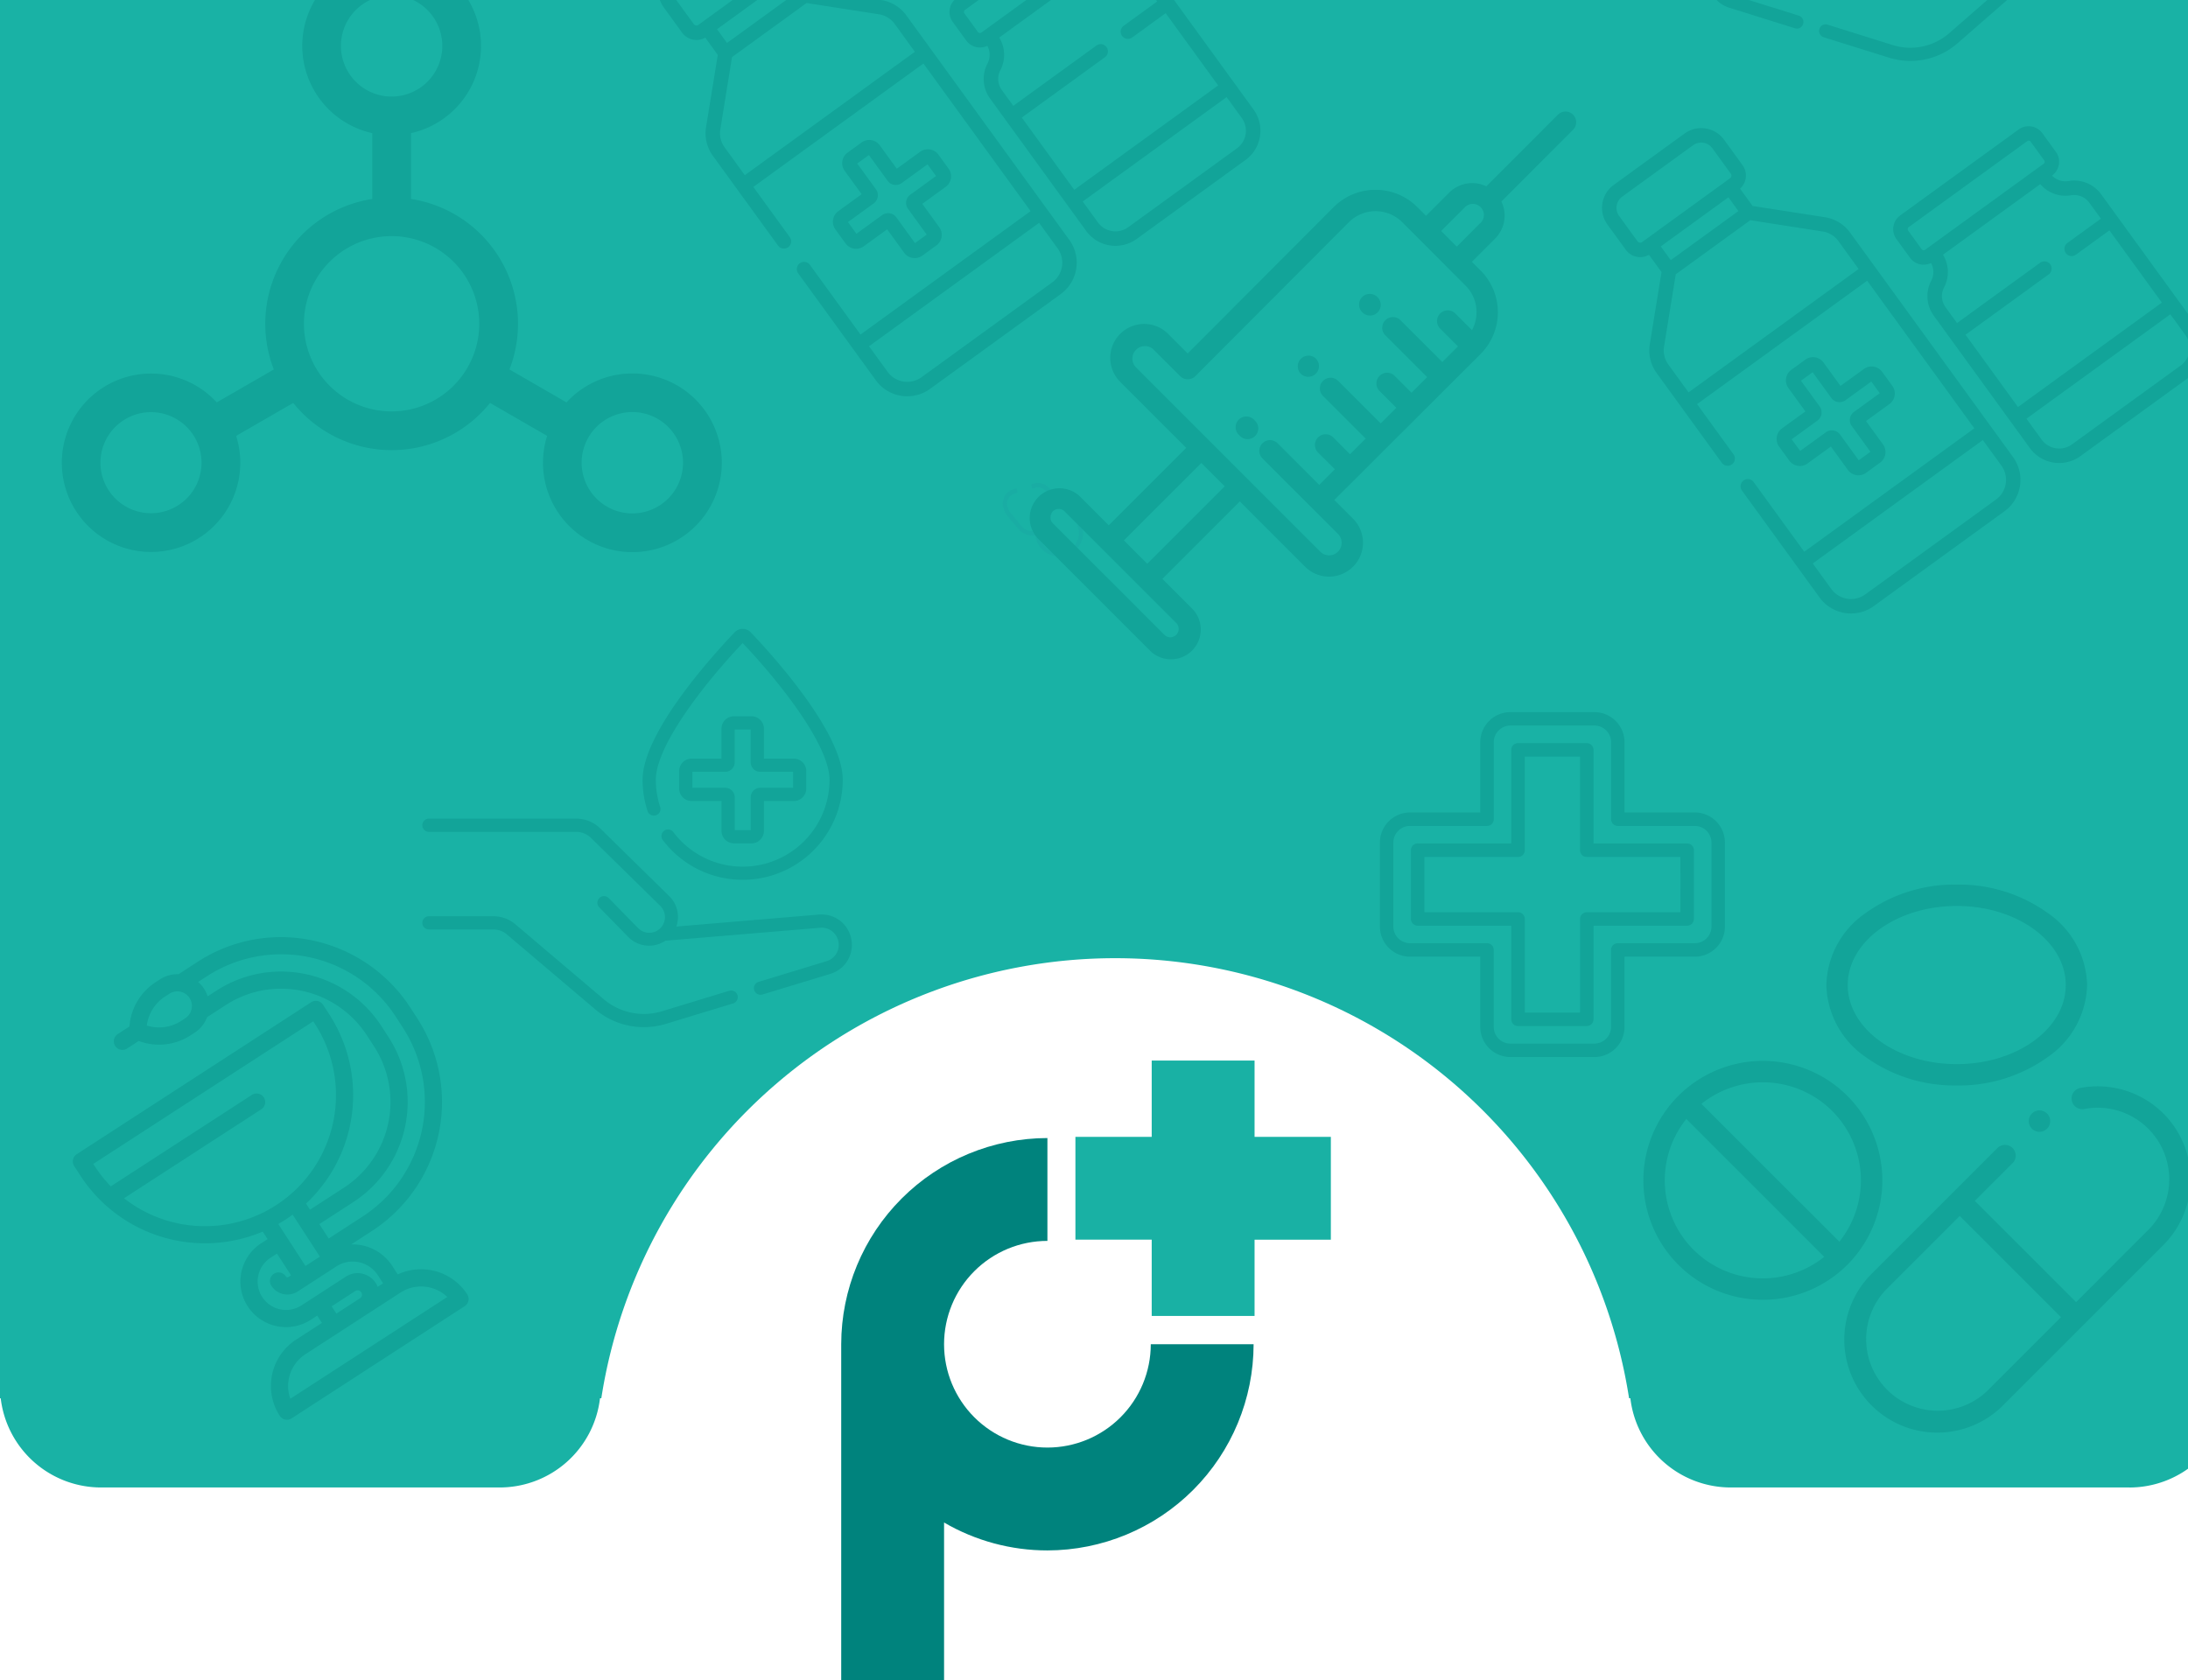 <svg xmlns="http://www.w3.org/2000/svg" xmlns:xlink="http://www.w3.org/1999/xlink" width="375" height="288" viewBox="0 0 375 288">
  <defs>
    <clipPath id="clip-path">
      <rect id="Rectangle_1594" data-name="Rectangle 1594" width="375" height="288" fill="#fff" stroke="#707070" stroke-width="1"/>
    </clipPath>
    <clipPath id="clip-path-2">
      <path id="Path_228" data-name="Path 228" d="M54.518-15.436H41.442V-28.511H23.813v13.075H10.738V2.193H23.813V15.268H41.442V2.195H54.517Z" transform="translate(-10.738 28.511)" fill="none"/>
    </clipPath>
    <clipPath id="clip-path-3">
      <path id="Path_230" data-name="Path 230" d="M53.169,10.351A17.715,17.715,0,1,1,35.453-7.363v-17.63A35.384,35.384,0,0,0,.112,10.346v57.9H17.74V40.916A35.12,35.12,0,0,0,35.453,45.7,35.384,35.384,0,0,0,70.792,10.357H53.169Z" transform="translate(-0.112 24.994)" fill="none"/>
    </clipPath>
  </defs>
  <g id="Mask_Group_48" data-name="Mask Group 48" clip-path="url(#clip-path)">
    <g id="mask_100" data-name="mask 100" transform="translate(-1053.915 813.048)">
      <g id="Group_8237" data-name="Group 8237" transform="translate(906.011 -1084.667)">
        <path id="Shaped_subtraction" data-name="Shaped subtraction" d="M364.939,389.4h-68.3a17.319,17.319,0,0,1-17.212-15.291h-.22a89.132,89.132,0,0,0-176.149,0h-.223A17.317,17.317,0,0,1,85.622,389.4H17.333A17.321,17.321,0,0,1,.122,374.114H0V0H382.269V374.115h-.12a17.316,17.316,0,0,1-17.208,15.291Z" transform="translate(147.904 137.213)" fill="#19b2a5"/>
        <g id="Group_7" data-name="Group 7" transform="translate(150.363 138.263)" opacity="0.3">
          <g id="cross_1" data-name="cross 1" transform="translate(234.045 255.435)">
            <g id="Group">
              <path id="Vector" d="M53.966,17.2H41.92V5.163A5.168,5.168,0,0,0,36.759,0H22.366A5.168,5.168,0,0,0,17.2,5.163V17.2H5.163A5.168,5.168,0,0,0,0,22.366V36.759a5.168,5.168,0,0,0,5.163,5.163H17.2V53.966a5.168,5.168,0,0,0,5.163,5.163H36.759a5.168,5.168,0,0,0,5.163-5.163V41.922H53.966a5.168,5.168,0,0,0,5.163-5.163V22.366A5.168,5.168,0,0,0,53.966,17.2Zm2.859,19.555a2.859,2.859,0,0,1-2.859,2.859h-13.2a1.154,1.154,0,0,0-1.154,1.154V53.966a2.859,2.859,0,0,1-2.859,2.859H22.366a2.859,2.859,0,0,1-2.859-2.859v-13.2a1.154,1.154,0,0,0-1.154-1.154H5.163A2.859,2.859,0,0,1,2.3,36.752V22.366a2.859,2.859,0,0,1,2.859-2.859h13.2a1.154,1.154,0,0,0,1.154-1.154V5.163A2.859,2.859,0,0,1,22.373,2.3H36.765a2.859,2.859,0,0,1,2.859,2.859v13.2a1.154,1.154,0,0,0,1.154,1.154H53.966a2.859,2.859,0,0,1,2.859,2.859Z" fill="#00837d"/>
              <path id="Vector-2" data-name="Vector" d="M47.345,17.2H31.295V1.154A1.154,1.154,0,0,0,30.142,0H18.357A1.154,1.154,0,0,0,17.2,1.154V17.2H1.154A1.154,1.154,0,0,0,0,18.357V30.142a1.154,1.154,0,0,0,1.154,1.153H17.2v16.05A1.154,1.154,0,0,0,18.357,48.5H30.142a1.154,1.154,0,0,0,1.153-1.154V31.295h16.05A1.154,1.154,0,0,0,48.5,30.141V18.357A1.154,1.154,0,0,0,47.345,17.2ZM46.191,28.99H30.142a1.154,1.154,0,0,0-1.154,1.154V46.193H19.517V30.142a1.154,1.154,0,0,0-1.154-1.154H2.311V19.517H18.359a1.154,1.154,0,0,0,1.154-1.154V2.311h9.471V18.359a1.154,1.154,0,0,0,1.154,1.154H46.187Z" transform="translate(5.313 5.313)" fill="#00837d"/>
            </g>
          </g>
          <path id="Vector-3" data-name="Vector" d="M76.481,45.254a3.217,3.217,0,0,1-1.76-2.434h.038a2.9,2.9,0,0,0,2.891-2.891V35.962a2.9,2.9,0,0,0-2.891-2.891H49.643a2.9,2.9,0,0,0-2.891,2.891v3.967a2.9,2.9,0,0,0,2.389,2.845,3.216,3.216,0,0,1-1.765,2.48,5.691,5.691,0,0,0-3.159,5.12V78.406a6.2,6.2,0,0,0,6.2,6.2H73.456a6.2,6.2,0,0,0,6.2-6.2V50.374a5.691,5.691,0,0,0-3.172-5.12ZM49.23,35.962a.415.415,0,0,1,.413-.413H74.762a.415.415,0,0,1,.413.413v3.967a.415.415,0,0,1-.413.413H49.643a.415.415,0,0,1-.413-.413ZM77.171,78.411a3.722,3.722,0,0,1-3.717,3.717H50.419A3.722,3.722,0,0,1,46.7,78.411V73.98H77.171Zm0-24.687H70.123a1.24,1.24,0,1,0,0,2.478h7.048V71.508H46.7V56.2H64.341a1.24,1.24,0,0,0,0-2.479H46.7V50.374a3.227,3.227,0,0,1,1.787-2.9,5.688,5.688,0,0,0,3.143-4.646H72.236a5.688,5.688,0,0,0,3.143,4.646,3.227,3.227,0,0,1,1.787,2.9ZM21.979,43.53H19a2.234,2.234,0,0,0-2.23,2.23v4.957H11.812a2.234,2.234,0,0,0-2.23,2.23v2.975a2.234,2.234,0,0,0,2.23,2.23h4.959V63.11A2.234,2.234,0,0,0,19,65.342h2.979a2.234,2.234,0,0,0,2.23-2.23V58.153h4.953A2.234,2.234,0,0,0,31.4,55.921V52.947a2.234,2.234,0,0,0-2.23-2.23H24.206V45.758a2.234,2.234,0,0,0-2.227-2.232ZM28.92,53.2v2.479H23.463a1.733,1.733,0,0,0-1.733,1.733v5.454H19.247V57.409a1.733,1.733,0,0,0-1.733-1.733H12.062V53.2h5.45a1.733,1.733,0,0,0,1.733-1.733V46.009h2.478v5.456A1.733,1.733,0,0,0,23.457,53.2Zm1.215-36.3v-3.66a3.038,3.038,0,0,0,2.711-3.018V4.834A4.85,4.85,0,0,0,27.987,0h-15A4.85,4.85,0,0,0,8.132,4.834v5.391a3.038,3.038,0,0,0,2.711,3.018V16.9l-8.89,8.833A6.571,6.571,0,0,0,0,30.43V49.479a1.24,1.24,0,0,0,2.478,0V38.8H38.5V70.07H2.479V55.261a1.24,1.24,0,0,0-2.478,0V77.982a6.653,6.653,0,0,0,6.662,6.626H34.309a6.653,6.653,0,0,0,6.665-6.626V30.43a6.572,6.572,0,0,0-1.95-4.7ZM38.5,77.982a4.173,4.173,0,0,1-4.187,4.151H6.662a4.173,4.173,0,0,1-4.18-4.151V72.55H38.5ZM10.611,10.225V4.834a2.368,2.368,0,0,1,2.377-2.355h15a2.368,2.368,0,0,1,2.375,2.355v5.391a.563.563,0,0,1-.568.558H11.179a.563.563,0,0,1-.568-.558Zm17.04,3.038v2.913H13.322V13.263ZM38.494,36.314H2.479v-5.9A4.11,4.11,0,0,1,3.7,27.483l8.892-8.842H28.38l8.894,8.844A4.11,4.11,0,0,1,38.5,30.419Z" transform="translate(101.86 135.455) rotate(-35.97)" fill="#00837d"/>
          <path id="Vector-4" data-name="Vector" d="M76.481,45.254a3.217,3.217,0,0,1-1.76-2.434h.038a2.9,2.9,0,0,0,2.891-2.891V35.962a2.9,2.9,0,0,0-2.891-2.891H49.643a2.9,2.9,0,0,0-2.891,2.891v3.967a2.9,2.9,0,0,0,2.389,2.845,3.216,3.216,0,0,1-1.765,2.48,5.691,5.691,0,0,0-3.159,5.12V78.406a6.2,6.2,0,0,0,6.2,6.2H73.456a6.2,6.2,0,0,0,6.2-6.2V50.374a5.691,5.691,0,0,0-3.172-5.12ZM49.23,35.962a.415.415,0,0,1,.413-.413H74.762a.415.415,0,0,1,.413.413v3.967a.415.415,0,0,1-.413.413H49.643a.415.415,0,0,1-.413-.413ZM77.171,78.411a3.722,3.722,0,0,1-3.717,3.717H50.419A3.722,3.722,0,0,1,46.7,78.411V73.98H77.171Zm0-24.687H70.123a1.24,1.24,0,1,0,0,2.478h7.048V71.508H46.7V56.2H64.341a1.24,1.24,0,0,0,0-2.479H46.7V50.374a3.227,3.227,0,0,1,1.787-2.9,5.688,5.688,0,0,0,3.143-4.646H72.236a5.688,5.688,0,0,0,3.143,4.646,3.227,3.227,0,0,1,1.787,2.9ZM21.979,43.53H19a2.234,2.234,0,0,0-2.23,2.23v4.957H11.812a2.234,2.234,0,0,0-2.23,2.23v2.975a2.234,2.234,0,0,0,2.23,2.23h4.959V63.11A2.234,2.234,0,0,0,19,65.342h2.979a2.234,2.234,0,0,0,2.23-2.23V58.153h4.953A2.234,2.234,0,0,0,31.4,55.921V52.947a2.234,2.234,0,0,0-2.23-2.23H24.206V45.758a2.234,2.234,0,0,0-2.227-2.232ZM28.92,53.2v2.479H23.463a1.733,1.733,0,0,0-1.733,1.733v5.454H19.247V57.409a1.733,1.733,0,0,0-1.733-1.733H12.062V53.2h5.45a1.733,1.733,0,0,0,1.733-1.733V46.009h2.478v5.456A1.733,1.733,0,0,0,23.457,53.2Zm1.215-36.3v-3.66a3.038,3.038,0,0,0,2.711-3.018V4.834A4.85,4.85,0,0,0,27.987,0h-15A4.85,4.85,0,0,0,8.132,4.834v5.391a3.038,3.038,0,0,0,2.711,3.018V16.9l-8.89,8.833A6.571,6.571,0,0,0,0,30.43V49.479a1.24,1.24,0,0,0,2.478,0V38.8H38.5V70.07H2.479V55.261a1.24,1.24,0,0,0-2.478,0V77.982a6.653,6.653,0,0,0,6.662,6.626H34.309a6.653,6.653,0,0,0,6.665-6.626V30.43a6.572,6.572,0,0,0-1.95-4.7ZM38.5,77.982a4.173,4.173,0,0,1-4.187,4.151H6.662a4.173,4.173,0,0,1-4.18-4.151V72.55H38.5ZM10.611,10.225V4.834a2.368,2.368,0,0,1,2.377-2.355h15a2.368,2.368,0,0,1,2.375,2.355v5.391a.563.563,0,0,1-.568.558H11.179a.563.563,0,0,1-.568-.558Zm17.04,3.038v2.913H13.322V13.263ZM38.494,36.314H2.479v-5.9A4.11,4.11,0,0,1,3.7,27.483l8.892-8.842H28.38l8.894,8.844A4.11,4.11,0,0,1,38.5,30.419Z" transform="translate(263.606 172.688) rotate(-35.97)" fill="#00837d"/>
          <g id="Group-2" data-name="Group" transform="translate(69.924 241.165)">
            <path id="Vector-5" data-name="Vector" d="M40.044,31.951a1.133,1.133,0,0,0,.715-1.43,14.869,14.869,0,0,1-.74-4.646c0-5.718,7.952-16.129,14.884-23.447,6.932,7.316,14.884,17.728,14.884,23.447a14.884,14.884,0,0,1-26.74,9,1.133,1.133,0,1,0-1.8,1.372A17.155,17.155,0,0,0,72.055,25.873c0-8.125-12.082-21.417-15.786-25.3a1.908,1.908,0,0,0-2.73,0c-3.7,3.881-15.786,17.174-15.786,25.3a17.126,17.126,0,0,0,.852,5.361,1.133,1.133,0,0,0,1.43.715ZM71.957,50.331A5.213,5.213,0,0,0,68,48.975l-24.465,2.05a4.987,4.987,0,0,0-1.2-5.193L30.5,34.216a5.852,5.852,0,0,0-4.123-1.685H1.133a1.133,1.133,0,0,0,0,2.266H26.374a3.6,3.6,0,0,1,2.536,1.036L40.744,47.449a2.691,2.691,0,1,1-3.808,3.8l-4.975-5.082a1.133,1.133,0,1,0-1.619,1.585l4.975,5.082a5,5,0,0,0,6.349.618L68.2,51.234a2.911,2.911,0,0,1,2.23.765,2.963,2.963,0,0,1,.372,3.9,2.92,2.92,0,0,1-1.5,1.061L57.644,60.506a1.133,1.133,0,1,0,.659,2.168L69.952,59.13a5.182,5.182,0,0,0,2.663-1.878A5.257,5.257,0,0,0,71.957,50.331ZM56.414,14.98h-3a2.144,2.144,0,0,0-2.144,2.134v5.125H46.154a2.144,2.144,0,0,0-2.135,2.135v3a2.144,2.144,0,0,0,2.135,2.135h5.123v5.123a2.144,2.144,0,0,0,2.135,2.135h3a2.144,2.144,0,0,0,2.135-2.135V29.51h5.123a2.144,2.144,0,0,0,2.135-2.135v-3a2.144,2.144,0,0,0-2.135-2.135H58.548V17.113a2.144,2.144,0,0,0-2.135-2.135ZM63.541,24.5v2.739H57.915a1.631,1.631,0,0,0-1.631,1.631V34.5H53.543V28.875a1.631,1.631,0,0,0-1.631-1.631H46.282V24.5h5.624a1.631,1.631,0,0,0,1.631-1.631V17.246h2.739v5.627A1.631,1.631,0,0,0,57.908,24.5ZM52.6,62.041,41.082,65.547a10.631,10.631,0,0,1-10.007-2.073L15.947,50.642a5.811,5.811,0,0,0-3.763-1.381H1.133a1.133,1.133,0,0,0,0,2.266H12.185a3.547,3.547,0,0,1,2.3.844L29.608,65.2a12.909,12.909,0,0,0,12.13,2.512l11.513-3.5a1.133,1.133,0,1,0-.659-2.168Z" transform="translate(0 0)" fill="#00837d"/>
          </g>
          <g id="Group-3" data-name="Group" transform="translate(290.303 75.531)">
            <path id="Vector-6" data-name="Vector" d="M38.936,36.319a1.14,1.14,0,0,1,.7,1.43,15.257,15.257,0,0,0-.715,4.646c0,5.718,7.734,16.129,14.474,23.447,6.739-7.316,14.474-17.728,14.474-23.447A14.7,14.7,0,0,0,53.4,27.511a14.237,14.237,0,0,0-11.523,5.877,1.08,1.08,0,0,1-1.551.223,1.154,1.154,0,0,1-.211-1.589A16.411,16.411,0,0,1,53.4,25.247,16.937,16.937,0,0,1,70.072,42.4c0,8.125-11.747,21.417-15.348,25.3a1.832,1.832,0,0,1-2.661-.005c-3.6-3.881-15.348-17.174-15.348-25.3a17.576,17.576,0,0,1,.829-5.361,1.086,1.086,0,0,1,1.383-.724ZM69.965,17.938a4.982,4.982,0,0,1-3.847,1.355L42.329,17.245a5.089,5.089,0,0,1-1.169,5.193L29.653,34.053a5.607,5.607,0,0,1-4.008,1.685H1.1a1.132,1.132,0,0,1,0-2.264h24.54a3.449,3.449,0,0,0,2.464-1.036L39.615,20.822a2.773,2.773,0,0,0,.027-3.813,2.6,2.6,0,0,0-3.729.011l-4.834,5.075a1.079,1.079,0,0,1-1.558.018A1.156,1.156,0,0,1,29.5,20.5l4.836-5.082a4.76,4.76,0,0,1,6.174-.618L66.3,17.03a2.782,2.782,0,0,0,2.168-.765,3.024,3.024,0,0,0,.357-3.9,2.841,2.841,0,0,0-1.46-1.061L56.035,7.76A1.138,1.138,0,0,1,55.3,6.346a1.111,1.111,0,0,1,1.381-.754L68.012,9.136A5.036,5.036,0,0,1,70.6,11.014a5.361,5.361,0,0,1-.64,6.921ZM54.86,53.289H51.931a2.107,2.107,0,0,1-2.075-2.134V46.031H44.874A2.107,2.107,0,0,1,42.8,43.9v-3a2.107,2.107,0,0,1,2.075-2.135h4.982V33.635A2.107,2.107,0,0,1,51.931,31.5H54.86a2.107,2.107,0,0,1,2.075,2.135v5.123h4.982a2.107,2.107,0,0,1,2.075,2.135v3a2.107,2.107,0,0,1-2.075,2.135H56.927v5.125A2.109,2.109,0,0,1,54.86,53.289Zm6.932-9.524V41.026H56.312a1.608,1.608,0,0,1-1.589-1.631V33.771H52.059v5.624a1.608,1.608,0,0,1-1.589,1.631H45v2.739h5.47A1.608,1.608,0,0,1,52.061,45.4V51.02h2.664V45.4a1.608,1.608,0,0,1,1.589-1.631ZM51.146,6.228l-11.2-3.506A10.118,10.118,0,0,0,30.212,4.8L15.505,17.625a5.561,5.561,0,0,1-3.658,1.381H1.1a1.132,1.132,0,0,1,0-2.262H11.848a3.4,3.4,0,0,0,2.232-.843L28.786,3.072A12.287,12.287,0,0,1,40.58.56l11.2,3.5a1.138,1.138,0,0,1,.733,1.413,1.107,1.107,0,0,1-1.381.754Z" transform="translate(71.577 68.27) rotate(180)" fill="#00837d"/>
          </g>
          <g id="Group-4" data-name="Group" transform="translate(0 3.074)">
            <g id="Group-5" data-name="Group" transform="translate(102.489 0)">
              <path id="Vector-7" data-name="Vector" d="M52.122,5.911A26.154,26.154,0,0,0,36.826.988h-3.8a.838.838,0,0,0-.134,0A5.418,5.418,0,0,0,29.764,0H28.9a9.918,9.918,0,0,0-7.936,3.931h-2.43a1.474,1.474,0,0,0,0,2.947h2.414a9.9,9.9,0,0,0,8,4.022h.815a5.423,5.423,0,0,0,3.242-1.072h3.819a17.488,17.488,0,0,1,4.194.511,17.29,17.29,0,0,1,3.3,1.182,17.555,17.555,0,0,1,9.966,15.85v2.2A17.525,17.525,0,0,1,36.824,47.12H29.842V45.869a25.453,25.453,0,0,0,20.99-25.028V18.858a1.472,1.472,0,0,0-1.472-1.472H1.472A1.472,1.472,0,0,0,0,18.858v1.989A25.453,25.453,0,0,0,21,45.864V47.4H19.692a7.815,7.815,0,0,0,0,15.631H21v1.487H15.7a9.439,9.439,0,0,0-9.428,9.428,1.472,1.472,0,0,0,1.465,1.478H43.091a1.472,1.472,0,0,0,1.472-1.472,9.44,9.44,0,0,0-8.134-9.337V62.858a8.073,8.073,0,0,0-3.9-6.9h4.289a26.372,26.372,0,0,0,26.3-26.379V27.371a26.481,26.481,0,0,0-11-21.46ZM29.764,7.95h-.815a6.969,6.969,0,0,1-5.4-2.536A6.987,6.987,0,0,1,28.9,2.941h.867a2.5,2.5,0,1,1,0,5ZM4.162,28.134h28a1.474,1.474,0,1,0,0-2.947H3.37a22.48,22.48,0,0,1-.424-4.346v-.516H47.88v.516A22.467,22.467,0,0,1,4.162,28.134ZM26.887,46.216v8.577H23.945V46.216c.488.027.979.045,1.472.045S26.4,46.243,26.887,46.216Zm8.25,21.265a6.494,6.494,0,0,1,6.313,5H9.378a6.494,6.494,0,0,1,6.312-5ZM23.945,64.527V63.04H28.77a.743.743,0,1,1,0,1.487Zm9.544-1.665v1.665H32.38a3.692,3.692,0,0,0-3.61-4.433H19.694a4.869,4.869,0,1,1,0-9.738H21V54.79h-.554a.306.306,0,0,1-.306-.306,1.474,1.474,0,1,0-2.947,0,3.261,3.261,0,0,0,3.254,3.254h7.92a5.13,5.13,0,0,1,5.12,5.125Zm3.34-9.852H29.842V50.065h6.992a20.473,20.473,0,0,0,20.4-20.489V27.371a20.5,20.5,0,0,0-11.642-18.5,20.227,20.227,0,0,0-3.869-1.387,20.43,20.43,0,0,0-4.9-.6h-1.8a5.427,5.427,0,0,0-.03-2.956h1.835a23.382,23.382,0,0,1,23.352,23.44v2.2A23.423,23.423,0,0,1,36.826,53.012Z" transform="matrix(0.839, -0.544, 0.544, 0.839, 0, 34.341)" fill="#00837d"/>
            </g>
            <g id="Group-6" data-name="Group" transform="translate(0 280.018)">
              <path id="Vector-8" data-name="Vector" d="M52.122,5.911A26.154,26.154,0,0,0,36.826.988h-3.8a.838.838,0,0,0-.134,0A5.418,5.418,0,0,0,29.764,0H28.9a9.918,9.918,0,0,0-7.936,3.931h-2.43a1.474,1.474,0,0,0,0,2.947h2.414a9.9,9.9,0,0,0,8,4.022h.815a5.423,5.423,0,0,0,3.242-1.072h3.819a17.488,17.488,0,0,1,4.194.511,17.29,17.29,0,0,1,3.3,1.182,17.555,17.555,0,0,1,9.966,15.85v2.2A17.525,17.525,0,0,1,36.824,47.12H29.842V45.869a25.453,25.453,0,0,0,20.99-25.028V18.858a1.472,1.472,0,0,0-1.472-1.472H1.472A1.472,1.472,0,0,0,0,18.858v1.989A25.453,25.453,0,0,0,21,45.864V47.4H19.692a7.815,7.815,0,0,0,0,15.631H21v1.487H15.7a9.439,9.439,0,0,0-9.428,9.428,1.472,1.472,0,0,0,1.465,1.478H43.091a1.472,1.472,0,0,0,1.472-1.472,9.44,9.44,0,0,0-8.134-9.337V62.858a8.073,8.073,0,0,0-3.9-6.9h4.289a26.372,26.372,0,0,0,26.3-26.379V27.371a26.481,26.481,0,0,0-11-21.46ZM29.764,7.95h-.815a6.969,6.969,0,0,1-5.4-2.536A6.987,6.987,0,0,1,28.9,2.941h.867a2.5,2.5,0,1,1,0,5ZM4.162,28.134h28a1.474,1.474,0,1,0,0-2.947H3.37a22.48,22.48,0,0,1-.424-4.346v-.516H47.88v.516A22.467,22.467,0,0,1,4.162,28.134ZM26.887,46.216v8.577H23.945V46.216c.488.027.979.045,1.472.045S26.4,46.243,26.887,46.216Zm8.25,21.265a6.494,6.494,0,0,1,6.313,5H9.378a6.494,6.494,0,0,1,6.312-5ZM23.945,64.527V63.04H28.77a.743.743,0,1,1,0,1.487Zm9.544-1.665v1.665H32.38a3.692,3.692,0,0,0-3.61-4.433H19.694a4.869,4.869,0,1,1,0-9.738H21V54.79h-.554a.306.306,0,0,1-.306-.306,1.474,1.474,0,1,0-2.947,0,3.261,3.261,0,0,0,3.254,3.254h7.92a5.13,5.13,0,0,1,5.12,5.125Zm3.34-9.852H29.842V50.065h6.992a20.473,20.473,0,0,0,20.4-20.489V27.371a20.5,20.5,0,0,0-11.642-18.5,20.227,20.227,0,0,0-3.869-1.387,20.43,20.43,0,0,0-4.9-.6h-1.8a5.427,5.427,0,0,0-.03-2.956h1.835a23.382,23.382,0,0,1,23.352,23.44v2.2A23.423,23.423,0,0,1,36.826,53.012Z" transform="matrix(0.839, -0.544, 0.544, 0.839, 0, 34.341)" fill="#00837d"/>
            </g>
          </g>
          <g id="bacterias_1" data-name="bacterias 1" transform="translate(8.137 125.905)">
            <g id="Group-7" data-name="Group" transform="translate(0 0)">
              <g id="Group-8" data-name="Group" transform="translate(0)">
                <path id="Vector-9" data-name="Vector" d="M105.471,73.516a15.339,15.339,0,0,0-18.942,2.918l-9.776-5.645A21.656,21.656,0,0,0,59.873,41.56V30.275a15.318,15.318,0,1,0-6.626,0V41.56a21.656,21.656,0,0,0-16.88,29.231l-9.78,5.643a15.293,15.293,0,1,0,3.322,5.741l9.785-5.649a21.622,21.622,0,0,0,33.732,0l9.785,5.649a15.321,15.321,0,1,0,22.267-8.661ZM23.678,89.03a8.663,8.663,0,1,1-.861-6.589A8.663,8.663,0,0,1,23.678,89.03ZM47.867,15.318a8.688,8.688,0,1,1,8.688,8.688A8.688,8.688,0,0,1,47.867,15.318Zm8.685,62.663A15.025,15.025,0,1,1,71.576,62.957,15.025,15.025,0,0,1,56.551,77.981Zm48.784,13.141a8.688,8.688,0,1,1-3.181-11.869,8.688,8.688,0,0,1,3.181,11.869Z" transform="translate(-0.033 -0.002)" fill="#00837d"/>
              </g>
            </g>
          </g>
          <g id="medicine_1_1" data-name="medicine (1) 1" transform="translate(279.197 284.997)">
            <g id="XMLID_987" data-name="XMLID 987" transform="translate(0 0)">
              <g id="XMLID_488" data-name="XMLID 488">
                <path id="XMLID_504" data-name="XMLID 504" d="M34.952,5.992a20.477,20.477,0,1,0,0,28.959,20.477,20.477,0,0,0,0-28.959ZM32.361,8.581a16.837,16.837,0,0,1,1.224,22.412L9.949,7.359A16.837,16.837,0,0,1,32.361,8.581ZM8.58,32.362A16.837,16.837,0,0,1,7.358,9.948L30.992,33.586A16.837,16.837,0,0,1,8.58,32.362Z" transform="translate(0.004 30.231)" fill="#00837d"/>
                <path id="XMLID_950" data-name="XMLID 950" d="M54.529,4.67A15.927,15.927,0,0,0,40.21.294a1.835,1.835,0,0,0,.7,3.6A12.273,12.273,0,0,1,51.933,24.62L39.571,36.991,22.214,19.634l6.537-6.54A1.835,1.835,0,0,0,26.165,10.5L4.664,32A15.938,15.938,0,1,0,27.2,54.539L54.529,27.2a15.954,15.954,0,0,0,0-22.537ZM24.61,51.944A12.273,12.273,0,1,1,7.255,34.587l12.37-12.365L36.981,39.573Z" transform="translate(34.6 34.586)" fill="#00837d"/>
                <path id="XMLID_1162" data-name="XMLID 1162" d="M6.74,29.563a26.079,26.079,0,0,0,15.605,4.873,26.077,26.077,0,0,0,15.605-4.873,15.459,15.459,0,0,0,6.74-12.344,15.443,15.443,0,0,0-6.74-12.344A26.077,26.077,0,0,0,22.348,0,26.079,26.079,0,0,0,6.74,4.874,15.459,15.459,0,0,0,0,17.221,15.457,15.457,0,0,0,6.74,29.563Zm15.607-25.9c10.3,0,18.683,6.076,18.683,13.558S32.649,30.78,22.348,30.78,3.663,24.694,3.663,17.221,12.046,3.665,22.348,3.665Z" transform="translate(31.362 0.002)" fill="#00837d"/>
                <path id="XMLID_1221" data-name="XMLID 1221" d="M1.837,0A1.835,1.835,0,1,0,3.129.536,1.835,1.835,0,0,0,1.837,0Z" transform="translate(66.054 38.716)" fill="#00837d"/>
              </g>
            </g>
          </g>
          <g id="medicine_1_2" data-name="medicine (1) 2" transform="translate(8.073 19.702)">
            <g id="XMLID_987-2" data-name="XMLID 987" transform="translate(0 0)">
              <g id="XMLID_488-2" data-name="XMLID 488">
                <path id="XMLID_504-2" data-name="XMLID 504" d="M34.952,5.992a20.477,20.477,0,1,0,0,28.959,20.477,20.477,0,0,0,0-28.959ZM32.361,8.581a16.837,16.837,0,0,1,1.224,22.412L9.949,7.359A16.837,16.837,0,0,1,32.361,8.581ZM8.58,32.362A16.837,16.837,0,0,1,7.358,9.948L30.992,33.586A16.837,16.837,0,0,1,8.58,32.362Z" transform="translate(0.004 30.231)" fill="#00837d"/>
                <path id="XMLID_950-2" data-name="XMLID 950" d="M54.529,4.67A15.927,15.927,0,0,0,40.21.294a1.835,1.835,0,0,0,.7,3.6A12.273,12.273,0,0,1,51.933,24.62L39.571,36.991,22.214,19.634l6.537-6.54A1.835,1.835,0,0,0,26.165,10.5L4.664,32A15.938,15.938,0,1,0,27.2,54.539L54.529,27.2a15.954,15.954,0,0,0,0-22.537ZM24.61,51.944A12.273,12.273,0,1,1,7.255,34.587l12.37-12.365L36.981,39.573Z" transform="translate(34.6 34.586)" fill="#00837d"/>
                <path id="XMLID_1162-2" data-name="XMLID 1162" d="M6.74,29.563a26.079,26.079,0,0,0,15.605,4.873,26.077,26.077,0,0,0,15.605-4.873,15.459,15.459,0,0,0,6.74-12.344,15.443,15.443,0,0,0-6.74-12.344A26.077,26.077,0,0,0,22.348,0,26.079,26.079,0,0,0,6.74,4.874,15.459,15.459,0,0,0,0,17.221,15.457,15.457,0,0,0,6.74,29.563Zm15.607-25.9c10.3,0,18.683,6.076,18.683,13.558S32.649,30.78,22.348,30.78,3.663,24.694,3.663,17.221,12.046,3.665,22.348,3.665Z" transform="translate(31.362 0.002)" fill="#00837d"/>
                <path id="XMLID_1221-2" data-name="XMLID 1221" d="M1.837,0A1.835,1.835,0,1,0,3.129.536,1.835,1.835,0,0,0,1.837,0Z" transform="translate(66.054 38.716)" fill="#00837d"/>
              </g>
            </g>
          </g>
          <g id="Group-9" data-name="Group" transform="translate(168.805 214.297)">
            <g id="Group-10" data-name="Group" transform="translate(0 0)">
              <path id="Vector-10" data-name="Vector" d="M11.794,4.226A1.6,1.6,0,0,0,11.4,7.368V9.283a3.326,3.326,0,1,1-6.649,0v-.65A3.172,3.172,0,0,0,7.266,6.762L8.517,3.937a2.534,2.534,0,0,0,.216-1.026V2.554A2.548,2.548,0,0,0,6.176,0H5.652V.784h.524A1.766,1.766,0,0,1,7.938,2.548v.357a1.753,1.753,0,0,1-.15.715L6.537,6.442a2.387,2.387,0,0,1-4.371,0L.915,3.617A1.753,1.753,0,0,1,.765,2.9V2.545A1.766,1.766,0,0,1,2.548.784h.524V0H2.548A2.548,2.548,0,0,0,0,2.548v.357A2.534,2.534,0,0,0,.216,3.931L1.467,6.756a3.172,3.172,0,0,0,2.5,1.876v.649a4.11,4.11,0,0,0,8.22,0V7.368a1.6,1.6,0,0,0-.395-3.141Zm0,2.405a.813.813,0,1,1,.577-.238A.813.813,0,0,1,11.794,6.631Z" transform="translate(0 3.602) rotate(-15.609)" fill="rgba(27,129,153,0.3)"/>
            </g>
          </g>
          <g id="injection_1" data-name="injection 1" transform="translate(173.899 152.48)">
            <g id="Group-11" data-name="Group" transform="translate(0 0)">
              <g id="Group-12" data-name="Group">
                <path id="Vector-11" data-name="Vector" d="M93.248.536a1.835,1.835,0,0,0-2.591,0L78.379,12.816a5.586,5.586,0,0,0-6.354,1.072l-3.981,3.981-1.5-1.5a10.139,10.139,0,0,0-14.312,0L27.2,41.47l-3.217-3.217a5.811,5.811,0,1,0-8.22,8.207L26.948,57.647,13.671,70.924,8.7,65.954a5.1,5.1,0,0,0-7.209,7.207L20.621,92.292a5.1,5.1,0,1,0,7.209-7.209l-4.973-4.971L36.133,66.835,47.319,78.022a5.812,5.812,0,0,0,8.22-8.22l-3.217-3.217L77.408,41.554h0a10.139,10.139,0,0,0,0-14.3l-1.5-1.5,3.983-3.983a5.572,5.572,0,0,0,1.072-6.353L93.248,3.127a1.835,1.835,0,0,0,0-2.591ZM25.238,87.675a1.434,1.434,0,0,1-2.026,2.03L4.079,70.572a1.434,1.434,0,0,1,2.028-2.028ZM20.267,77.523l-4-4.006L29.539,60.24l4.006,4.006ZM76.7,34.4a6.433,6.433,0,0,1-.774,3.075L73.137,34.69a1.835,1.835,0,1,0-2.591,2.591l2.975,2.975-2.68,2.68L63.6,35.7a1.835,1.835,0,0,0-2.591,2.591l7.237,7.237-2.68,2.68L62.6,45.242a1.835,1.835,0,0,0-2.591,2.591l2.956,2.956-2.68,2.68-7.23-7.228a1.835,1.835,0,1,0-2.582,2.6l7.225,7.225-2.68,2.68-2.95-2.956a1.835,1.835,0,0,0-2.591,2.591l2.948,2.948-2.68,2.68-7.214-7.214a1.835,1.835,0,0,0-2.591,2.591l8.5,8.506h0l4.519,4.519a2.148,2.148,0,1,1-3.038,3.038L18.349,43.873a2.148,2.148,0,1,1,3.038-3.038l4.525,4.523a1.835,1.835,0,0,0,1.3.536h0a1.835,1.835,0,0,0,1.3-.536l26.322-26.4a6.478,6.478,0,0,1,9.128,0L74.824,29.842A6.413,6.413,0,0,1,76.7,34.413Zm.6-15.236L73.32,23.15l-2.68-2.68,3.988-3.981a1.9,1.9,0,1,1,2.68,2.68Z" transform="translate(0.001 0)" fill="#00837d"/>
              </g>
            </g>
            <g id="Group-13" data-name="Group" transform="translate(56.655 31.339)">
              <g id="Group-14" data-name="Group" transform="translate(0 0)">
                <path id="Vector-12" data-name="Vector" d="M3.134.542,3.091.5A1.835,1.835,0,0,0,.5,3.1l.041.041A1.835,1.835,0,0,0,3.134.542Z" transform="translate(-0.044 -0.046)" fill="#00837d"/>
              </g>
            </g>
            <g id="Group-15" data-name="Group" transform="translate(46.105 41.876)">
              <g id="Group-16" data-name="Group" transform="translate(0 0)">
                <path id="Vector-13" data-name="Vector" d="M3.14.547,3.1.506A1.835,1.835,0,0,0,.506,3.1l.041.041A1.835,1.835,0,0,0,3.14.547Z" transform="translate(-0.041 -0.041)" fill="#00837d"/>
              </g>
            </g>
            <g id="Group-17" data-name="Group" transform="translate(35.414 52.271)">
              <g id="Group-18" data-name="Group" transform="translate(0 0)">
                <path id="Vector-14" data-name="Vector" d="M3.2.614,3.161.569A1.835,1.835,0,1,0,.569,3.159L.61,3.2A1.835,1.835,0,1,0,3.2.614Z" transform="translate(0.045 0.046)" fill="#00837d"/>
              </g>
            </g>
          </g>
          <g id="bacterias_2" data-name="bacterias 2" transform="translate(184.152 0)">
            <g id="Group-19" data-name="Group" transform="translate(0 0)">
              <g id="Group-20" data-name="Group">
                <path id="Vector-15" data-name="Vector" d="M105.471,73.516a15.339,15.339,0,0,0-18.942,2.918l-9.776-5.645A21.656,21.656,0,0,0,59.873,41.56V30.275a15.318,15.318,0,1,0-6.626,0V41.56a21.656,21.656,0,0,0-16.88,29.231l-9.78,5.643a15.293,15.293,0,1,0,3.322,5.741l9.785-5.649a21.622,21.622,0,0,0,33.732,0l9.785,5.649a15.321,15.321,0,1,0,22.267-8.661ZM23.678,89.03a8.663,8.663,0,1,1-.861-6.589A8.663,8.663,0,0,1,23.678,89.03ZM47.867,15.318a8.688,8.688,0,1,1,8.688,8.688A8.688,8.688,0,0,1,47.867,15.318Zm8.685,62.663A15.025,15.025,0,1,1,71.576,62.957,15.025,15.025,0,0,1,56.551,77.981Zm48.784,13.141a8.688,8.688,0,1,1-3.181-11.869,8.688,8.688,0,0,1,3.181,11.869Z" transform="translate(-0.033 -0.002)" fill="#00837d"/>
              </g>
            </g>
          </g>
        </g>
      </g>
      <g id="Group_168" data-name="Group 168" transform="translate(1206.978 -629.727)">
        <g id="Group_158" data-name="Group 158" transform="translate(31.252 -1.511)" clip-path="url(#clip-path-2)">
          <path id="Path_227" data-name="Path 227" d="M7.786-31.465H73.865V34.6H7.786Z" transform="translate(-18.937 20.312)" fill="#19b1a4"/>
        </g>
        <g id="Group_159" data-name="Group 159" transform="translate(-8.888 11.772)" clip-path="url(#clip-path-3)">
          <path id="Path_229" data-name="Path 229" d="M-2.843-27.946H90.15V87.587H-2.843Z" transform="translate(-8.311 16.797)" fill="#00837d"/>
        </g>
      </g>
    </g>
  </g>
</svg>
